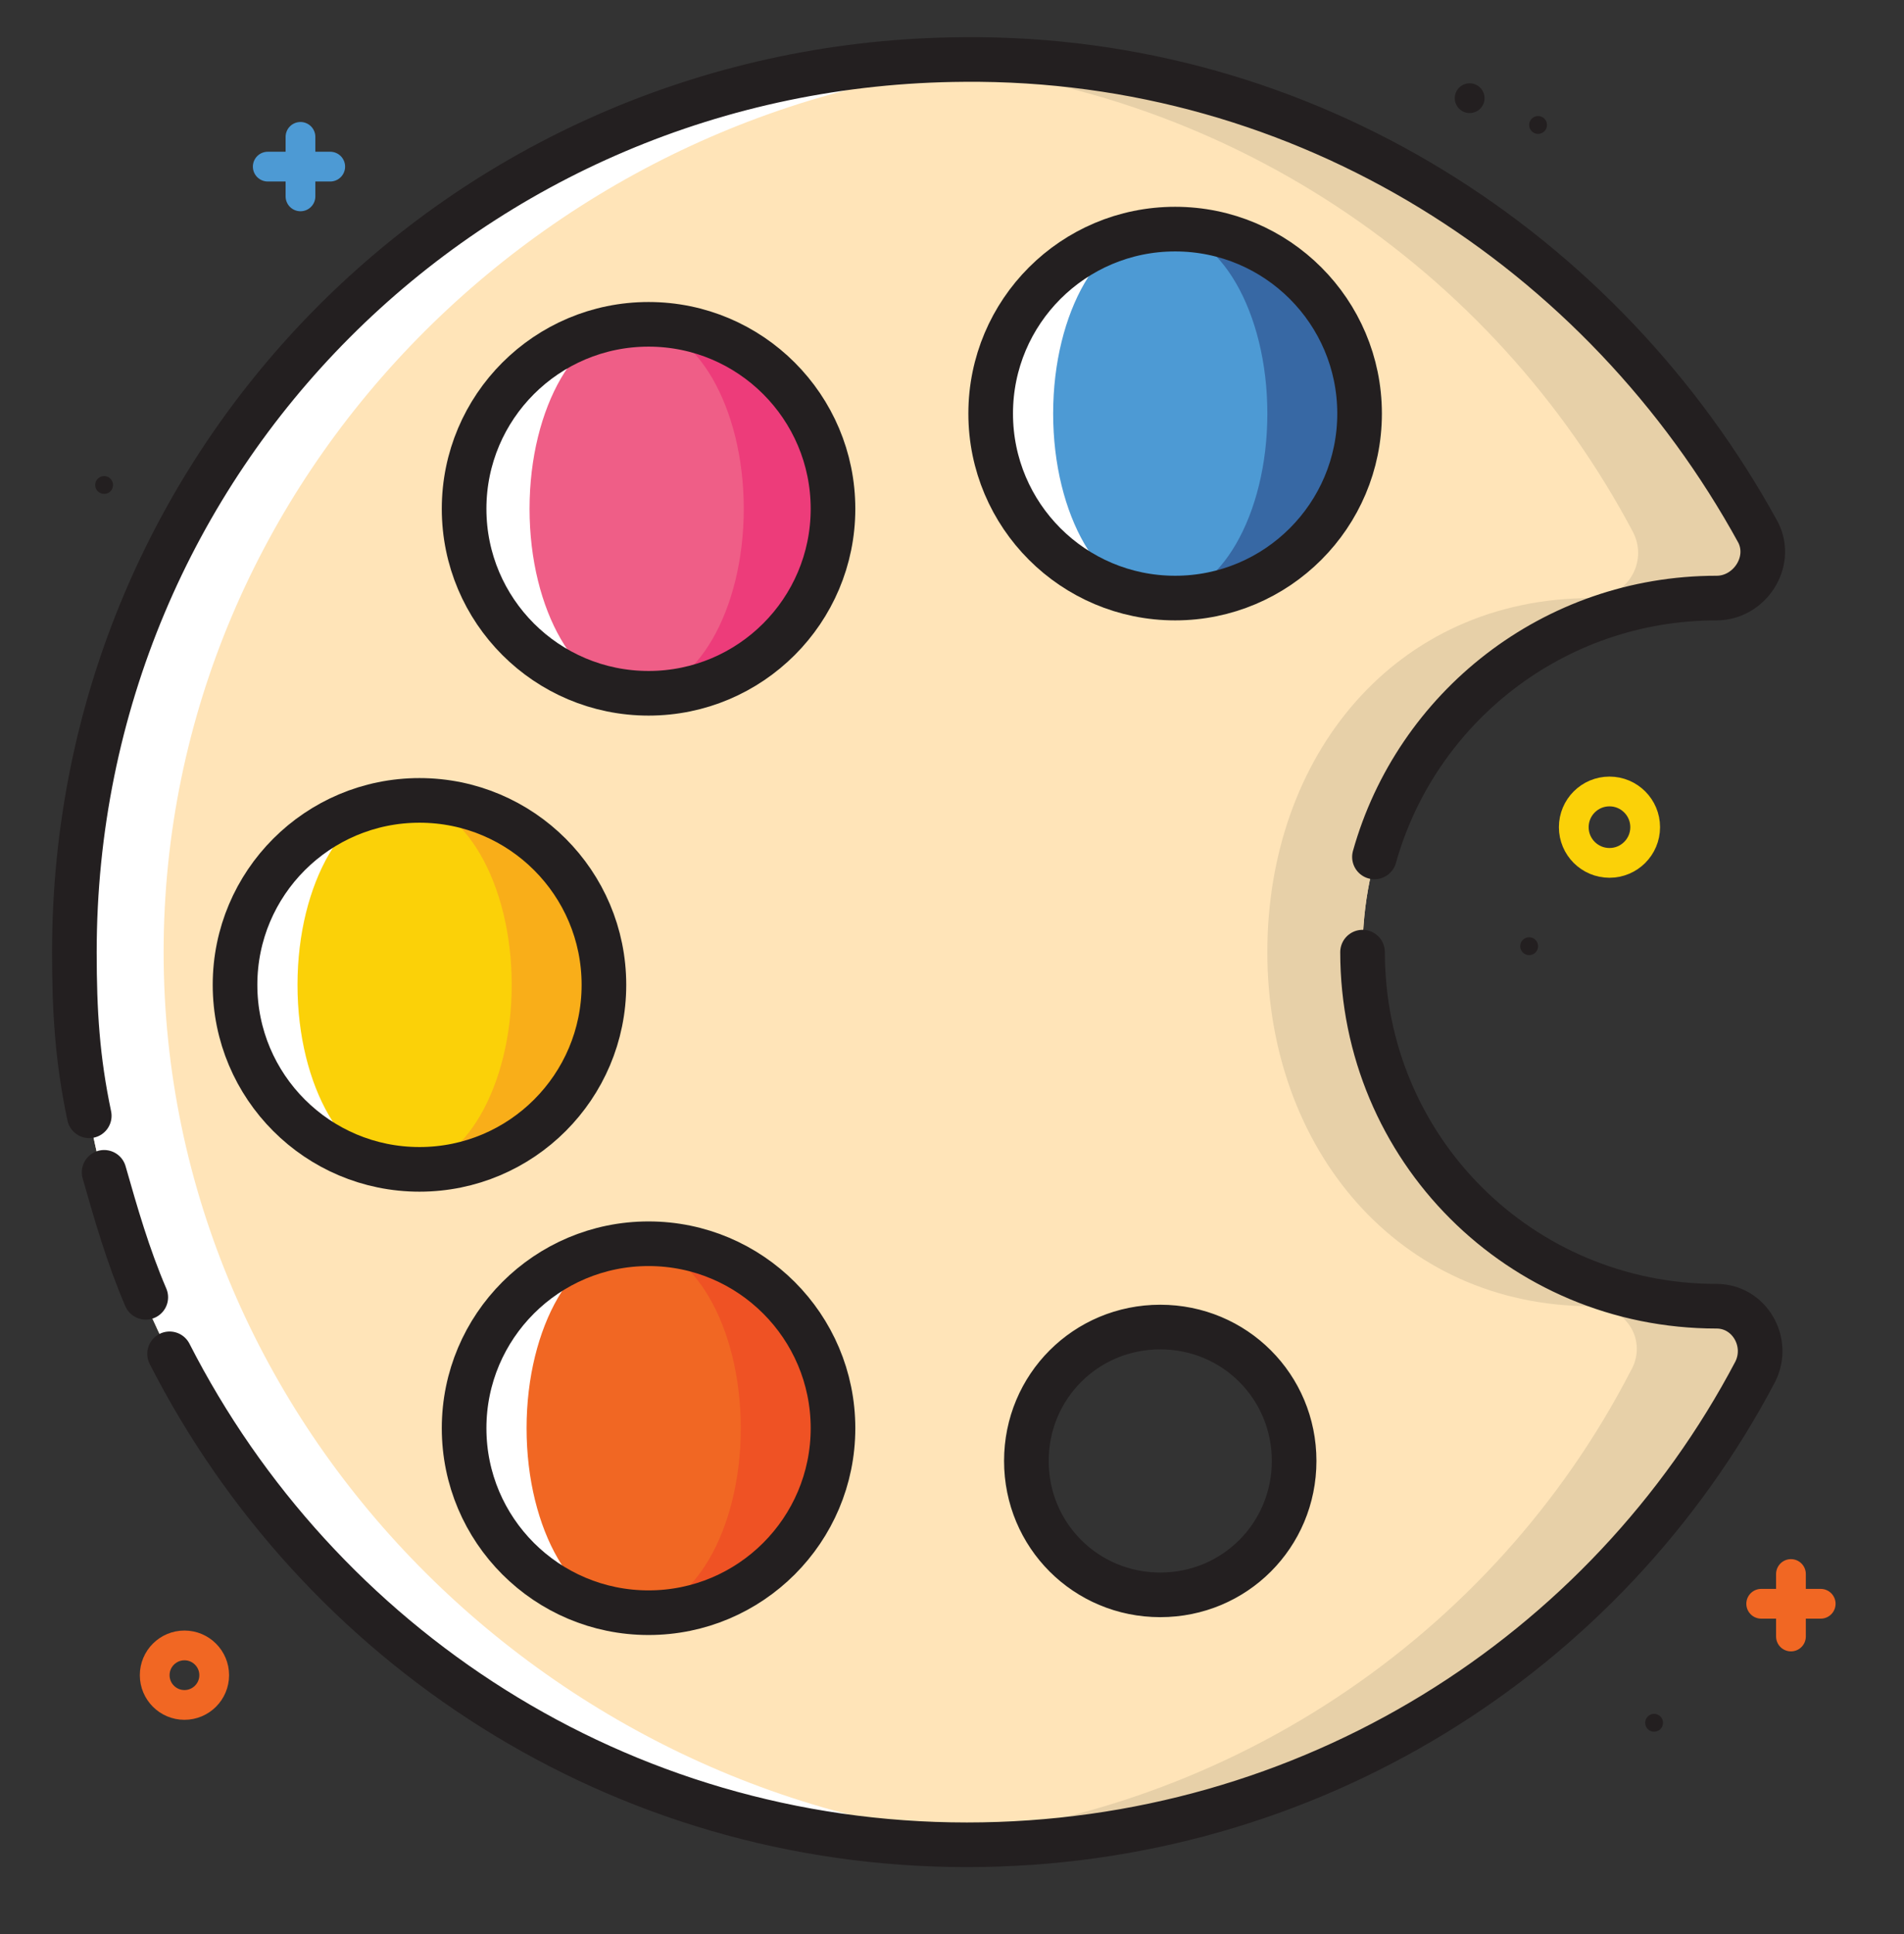<svg xmlns="http://www.w3.org/2000/svg" viewBox="0 0 64 65"><rect x="0" y="0" width="64" height="65" fill="#333333" stroke="none"/><circle cx="6.2" cy="56.3" r="1" fill="none" stroke="#f16723" stroke-linecap="round" stroke-linejoin="round" stroke-miterlimit="10"/><circle cx="51.4" cy="31.8" r=".3" fill="#231f20"/><circle cx="51.7" cy="4.2" r=".3" fill="#231f20"/><circle cx="3.5" cy="16.3" r=".3" fill="#231f20"/><circle cx="49.4" cy="3.3" r=".5" fill="#231f20"/><circle cx="54.1" cy="27.8" r="1.2" fill="none" stroke="#fbd108" stroke-linecap="round" stroke-linejoin="round" stroke-miterlimit="10"/><path fill="none" stroke="#f16723" stroke-linecap="round" stroke-linejoin="round" stroke-miterlimit="10" d="M59.2 53.9h2M60.2 55v-2.1"/><path fill="#ffe4b8" d="M57.7 43.9c-.1 0-.1 0 0 0-6.6 0-11.9-5.3-11.9-11.9s5.3-11.9 11.9-11.9c1.1 0 1.9-1.2 1.4-2.2C53.9 8.4 43.9 1.9 32.4 2 15.8 2.1 2.5 15.4 2.5 32s13.4 30 30 30C44 62 54 55.6 59 46.1c.5-1-.2-2.2-1.3-2.2zM39 53.4c-2.4 0-4.3-1.9-4.3-4.3s1.9-4.3 4.3-4.3 4.3 1.9 4.3 4.3-2 4.3-4.3 4.3z"/><path fill="#e7d0a8" d="M57.7 43.9c-.1 0-.1 0 0 0-6.6 0-11.9-5.3-11.9-11.9s5.3-11.9 11.9-11.9c1.1 0 1.9-1.2 1.4-2.2C53.9 8.4 43.9 1.9 32.4 2c-.6 0-1.3 0-1.9.1 10.6.7 19.7 6.9 24.4 15.8.5 1-.2 2.2-1.4 2.2-6.6 0-10.9 5.3-10.9 11.9S47 43.9 53.5 43.9c1.2 0 1.9 1.2 1.3 2.2-4.6 8.9-13.7 15.1-24.3 15.8.7 0 1.3.1 2 .1C44 62 54 55.6 59 46.1c.5-1-.2-2.2-1.3-2.2z"/><path fill="#fff" d="M5.5 32c0-16 13.1-29 28.9-29.9-.7-.1-1.4-.1-2-.1-16.6.1-29.9 13.4-29.9 30s13.4 30 30 30c.6 0 1.2 0 1.9-.1C18.7 61 5.5 48 5.5 32z"/><path fill="none" stroke="#4d9ad4" stroke-linecap="round" stroke-linejoin="round" stroke-miterlimit="10" d="M9 5.6h2.1M10.1 6.6v-2"/><circle cx="55.6" cy="57.9" r=".3" fill="#231f20"/><path fill="none" stroke="#231f20" stroke-linecap="round" stroke-linejoin="round" stroke-miterlimit="10" stroke-width="1.5" d="M5.7 45.5c5 9.8 15.1 16.5 26.8 16.5C44 62 54 55.6 59 46.1c.5-1-.2-2.2-1.3-2.2-6.6 0-11.9-5.3-11.9-11.9M3.5 39.4c.4 1.4.8 2.8 1.4 4.2m41.3-14.8c1.4-5 6-8.7 11.5-8.7 1.1 0 1.9-1.2 1.4-2.2C53.9 8.4 43.9 1.9 32.4 2 15.8 2.1 2.5 15.4 2.5 32c0 2 .1 3.6.5 5.5m36 16.1c-2.5 0-4.5-2-4.5-4.5s2-4.5 4.5-4.5 4.5 2 4.5 4.5-2 4.5-4.5 4.5z"/><ellipse cx="23.6" cy="17.1" fill="#ed3c7a" rx="4.4" ry="6.2"/><ellipse cx="20.3" cy="17.1" fill="#fff" rx="4.4" ry="6.2"/><ellipse cx="21.4" cy="17.1" fill="#ef5e87" rx="3.6" ry="6.2"/><ellipse cx="41.1" cy="13.9" fill="#3768a4" rx="4.4" ry="6.2"/><ellipse cx="37.9" cy="13.9" fill="#fff" rx="4.4" ry="6.2"/><ellipse cx="39" cy="13.9" fill="#4d9ad4" rx="3.6" ry="6.2"/><ellipse cx="15.8" cy="33.1" fill="#f9ae19" rx="4.4" ry="6.2"/><ellipse cx="12.5" cy="33.1" fill="#fff" rx="4.4" ry="6.2"/><ellipse cx="13.6" cy="33.1" fill="#fbd108" rx="3.6" ry="6.2"/><ellipse cx="23.4" cy="48" fill="#ef5224" rx="4.4" ry="6.2"/><ellipse cx="20.2" cy="48" fill="#fff" rx="4.4" ry="6.2"/><ellipse cx="21.3" cy="48" fill="#f16723" rx="3.6" ry="6.2"/><circle cx="21.8" cy="17.1" r="6.2" fill="none" stroke="#231f20" stroke-linecap="round" stroke-linejoin="round" stroke-miterlimit="10" stroke-width="1.5"/><circle cx="39.5" cy="13.9" r="6.2" fill="none" stroke="#231f20" stroke-linecap="round" stroke-linejoin="round" stroke-miterlimit="10" stroke-width="1.5"/><circle cx="14.1" cy="33.1" r="6.2" fill="none" stroke="#231f20" stroke-linecap="round" stroke-linejoin="round" stroke-miterlimit="10" stroke-width="1.5"/><circle cx="21.8" cy="48" r="6.2" fill="none" stroke="#231f20" stroke-linecap="round" stroke-linejoin="round" stroke-miterlimit="10" stroke-width="1.5"/></svg>